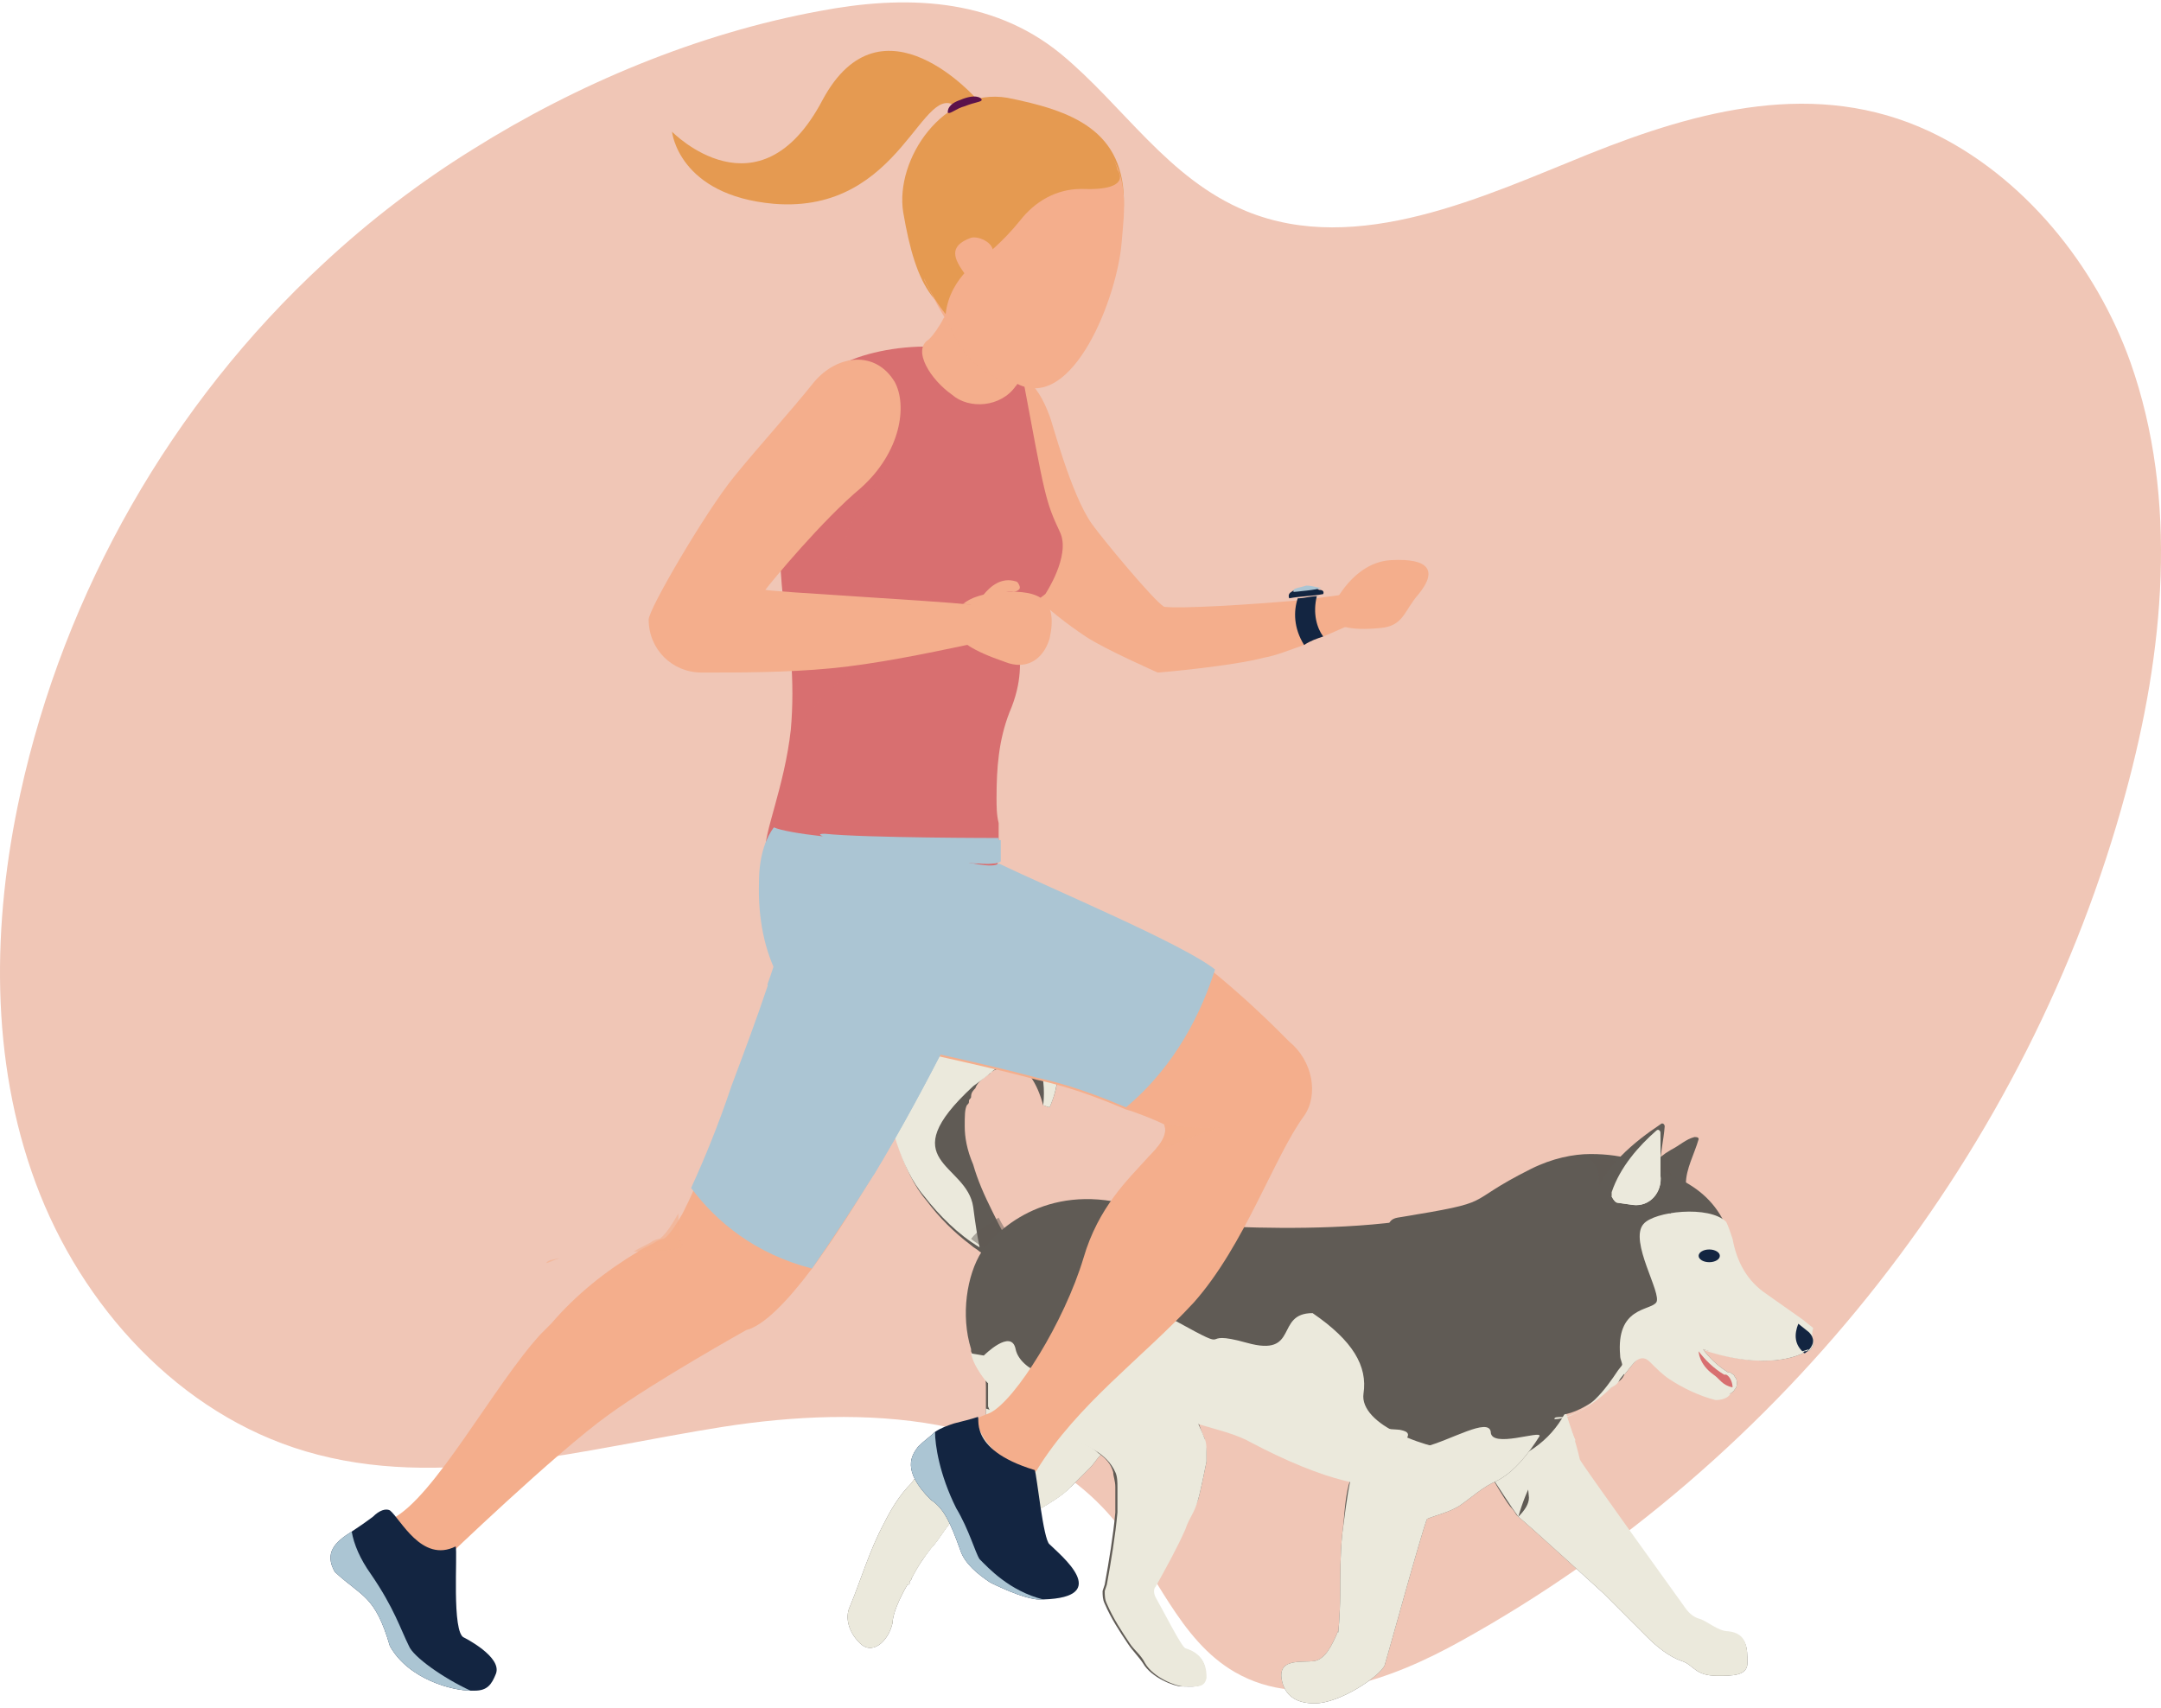 <svg width="425" height="336" viewBox="0 0 425 336" fill="none" xmlns="http://www.w3.org/2000/svg">
<path d="M63.659 51.782C33.717 79.418 12.673 116.372 3.984 156.152C-1.565 181.486 -1.984 208.39 7.02 232.676C16.023 256.963 35.287 278.109 60.1 285.437C86.587 293.289 114.855 284.914 142.18 280.622C169.505 276.33 201.646 277.795 219.234 299.151C227.401 308.991 231.798 322.496 242.895 328.881C256.506 336.733 273.675 330.347 287.39 322.705C350.835 287.531 399.099 225.977 418.048 155.943C425.586 128.306 428.518 98.261 418.991 71.253C412.186 52.2 397.947 34.509 379.416 25.82C357.221 15.456 334.084 21.633 312.412 30.321C292.102 38.487 266.975 50.525 245.094 41.523C229.599 35.137 221.014 20.795 208.556 10.536C194.945 -0.561 177.776 -0.979 161.234 2.161C137.259 6.558 113.494 16.503 92.974 29.379C82.504 35.87 72.663 43.407 63.659 51.782Z" fill="#F0C6B6"/>
<path d="M206.417 217.79L205.165 217.373C203.914 212.785 201.828 209.864 199.742 209.864C198.491 209.864 196.405 209.864 195.154 210.699C195.154 210.699 194.736 210.699 194.736 211.116C193.485 211.95 192.233 212.785 191.816 214.036C191.399 214.453 190.982 214.87 190.982 215.705C190.982 216.122 190.565 216.122 190.565 216.539C190.565 216.956 190.565 216.956 190.148 217.373C189.731 218.208 189.731 219.459 189.731 221.545C189.731 223.631 190.148 226.134 191.399 229.054C192.233 231.974 193.485 234.894 195.154 238.231C195.571 239.065 195.988 239.9 196.405 240.734C197.657 243.237 199.325 245.74 201.411 248.243L200.994 249.494C198.074 248.66 195.154 247.826 192.651 246.157C192.234 245.74 191.399 245.323 190.982 244.906C187.645 242.403 184.725 239.483 182.222 236.145C179.719 233.225 178.05 229.471 176.799 225.716C175.547 221.962 175.547 217.373 176.799 213.619L178.05 210.699C178.467 209.864 179.302 209.03 179.719 208.196C180.97 206.527 182.639 205.276 184.308 204.024C187.645 201.521 192.233 200.687 195.988 201.104C200.159 201.521 204.331 203.607 206.417 207.361C208.92 209.447 208.085 214.036 206.417 217.79Z" fill="#605B55"/>
<path d="M206.417 217.791L205.165 217.374C205.165 217.374 207.251 201.522 195.153 210.699C194.319 211.533 193.068 212.368 191.399 213.619C175.13 228.637 190.148 228.637 191.399 237.397C191.816 240.734 192.233 243.237 192.651 245.323C188.479 242.82 184.725 239.066 181.804 235.311C179.302 232.391 177.633 228.637 176.381 224.882C175.13 221.128 175.13 216.539 176.381 212.785L177.633 209.865C178.05 209.03 178.884 208.196 179.302 207.362C180.553 205.693 182.222 204.442 183.89 203.19C187.227 200.687 191.816 199.853 195.571 200.27C199.742 200.687 203.914 202.773 206 206.528C208.92 209.448 208.085 214.036 206.417 217.791Z" fill="#EBE9DC"/>
<path d="M222.686 274.107C221.852 275.776 221.434 277.444 220.6 279.113C219.349 281.616 218.097 283.702 216.428 286.205C215.594 287.039 215.177 287.873 214.343 288.708C213.091 289.959 211.84 291.211 210.588 292.462C208.92 294.131 206.834 295.382 204.748 296.634C203.079 297.468 201.411 298.302 199.742 299.137C197.239 299.971 194.319 299.971 191.816 299.137C190.565 298.719 188.896 298.302 188.062 298.302C186.393 299.554 184.725 302.891 183.056 304.56C181.804 306.228 180.553 307.897 179.302 310.4C179.302 310.817 178.884 310.817 178.884 311.234C178.884 311.651 178.884 311.651 178.467 311.651C176.799 314.571 175.547 317.491 175.547 319.16C174.713 322.914 171.376 325.835 168.873 322.914C167.204 321.246 165.953 318.326 167.204 315.823C169.29 310.817 170.958 304.977 173.879 299.554C175.13 297.051 176.799 294.131 179.302 291.628C183.89 284.953 184.307 286.622 188.479 285.37C190.148 284.953 191.399 283.702 192.233 282.45C193.068 281.199 193.902 279.113 193.902 277.862V277.444V277.027C193.902 276.193 193.902 274.524 193.902 272.856C193.902 270.77 193.485 268.684 193.485 267.85C193.485 267.433 193.485 267.016 193.485 267.016C194.319 259.09 201.411 253.249 209.337 253.667C214.343 254.084 217.68 260.758 219.766 267.016C221.852 269.518 222.686 273.69 222.686 274.107Z" fill="#605B55"/>
<path d="M210.588 292.462C208.92 294.13 206.834 295.382 204.748 296.633C203.079 297.468 201.411 298.302 199.742 299.136C197.239 299.97 194.319 299.97 191.816 299.136C190.565 298.719 188.896 298.302 188.062 298.302C186.393 299.553 184.725 302.891 183.056 304.559C181.804 306.228 180.553 307.896 179.302 310.399C179.302 310.817 178.884 310.817 178.884 311.234C178.884 311.651 178.884 311.651 178.467 311.651C176.799 314.571 175.547 317.491 175.547 319.16C174.713 322.914 171.376 325.834 168.873 322.914C167.204 321.245 165.953 318.325 167.204 315.822C169.29 310.817 170.958 304.976 173.879 299.553C175.13 297.05 176.799 294.13 179.302 291.627C183.89 284.953 184.307 286.621 188.479 285.37C190.148 284.953 191.399 283.701 192.233 282.45C193.068 281.198 193.902 279.113 193.902 277.861V277.444V277.027C196.822 277.861 198.908 279.53 198.908 283.701C198.491 293.713 200.577 294.965 205.582 294.13C207.668 292.044 209.337 292.044 210.588 292.462Z" fill="#EBE9DC"/>
<path d="M222.686 274.106C221.851 275.775 221.434 277.444 220.6 279.112C219.348 281.615 218.097 283.701 216.428 286.204C215.594 287.038 215.177 287.873 214.343 288.707C213.091 289.958 211.84 291.21 210.588 292.461C208.92 294.13 206.834 295.381 204.748 296.633C203.079 297.467 201.411 298.301 199.742 299.136C197.239 299.97 194.319 299.97 191.816 299.136C190.565 298.719 188.896 298.301 188.062 298.301C186.393 299.553 184.724 302.89 183.056 304.559C181.804 306.227 180.553 307.896 179.301 310.399C181.804 306.227 189.73 292.044 194.736 288.29C197.656 286.204 196.405 281.198 194.319 276.609V276.192C194.319 275.358 194.319 273.689 194.319 272.021C192.65 270.352 191.816 268.266 190.982 266.18H193.902H220.6C221.851 269.518 222.686 273.689 222.686 274.106Z" fill="#EBE9DC"/>
<path d="M343.661 327.086C343.661 329.589 340.741 329.589 337.821 329.589C333.232 329.589 333.232 327.503 330.729 326.669C328.226 325.835 325.723 323.749 324.055 322.08C321.135 319.16 318.215 316.24 315.295 313.32C315.295 313.32 300.694 299.971 298.608 298.302L298.191 297.885C298.191 297.885 297.774 297.051 296.94 296.217C295.688 294.548 294.02 291.628 292.768 289.542C291.517 287.874 290.682 286.205 289.848 285.371C289.014 284.119 285.676 279.948 284.842 279.113C284.842 279.113 283.174 262.01 289.014 259.924C292.768 258.673 297.357 261.593 300.277 263.678C301.528 264.513 302.363 265.347 302.363 265.347C302.363 265.347 304.449 270.353 305.7 273.69C306.117 274.942 306.534 275.776 306.951 276.61C307.369 278.279 308.203 279.948 308.62 281.199C309.454 283.285 309.872 285.371 310.289 287.456C310.289 287.874 330.729 316.24 330.729 316.24C331.564 317.492 332.398 318.326 333.649 318.743C335.318 319.16 337.404 321.246 339.49 321.246C343.661 321.246 343.661 324.166 343.661 327.086Z" fill="#605B55"/>
<path d="M343.661 327.086C343.661 329.589 340.741 329.589 337.821 329.589C333.232 329.589 333.232 327.503 330.729 326.669C328.226 325.835 325.723 323.749 324.055 322.08C321.135 319.16 318.215 316.24 315.295 313.32C315.295 313.32 300.694 299.971 298.608 298.302C299.86 297.051 300.694 295.799 300.694 294.548C300.277 290.793 300.277 286.205 303.614 284.536C306.117 283.285 302.78 270.353 300.694 263.678C301.946 264.513 302.78 265.347 302.78 265.347C302.78 265.347 306.534 274.107 307.369 276.193C308.62 279.947 309.872 283.285 310.706 287.039C310.706 287.456 331.147 315.823 331.147 315.823C331.981 317.074 332.815 317.909 334.067 318.326C335.735 318.743 337.821 320.829 339.907 320.829C343.661 321.246 343.661 324.166 343.661 327.086Z" fill="#EBE9DC"/>
<path d="M309.872 283.284C307.786 283.701 301.946 286.621 298.608 298.302C297.357 296.633 294.437 292.044 292.768 289.541C292.351 282.45 292.768 275.358 292.768 275.358L306.534 273.689C306.951 274.941 307.369 275.775 307.786 276.61C307.786 277.861 309.037 281.615 309.872 283.284Z" fill="#EBE9DC"/>
<path d="M331.147 234.894C331.147 236.98 331.147 239.065 331.981 241.568L319.466 236.145C320.3 234.894 320.718 234.06 321.552 232.808C323.638 230.305 325.724 227.802 328.644 226.134C330.312 225.299 331.564 224.048 333.232 223.631C333.65 223.631 334.067 223.631 334.067 224.048C333.232 226.968 331.564 229.888 331.564 232.808C331.147 234.06 331.147 234.477 331.147 234.894Z" fill="#605B55"/>
<path opacity="0.48" d="M331.147 233.642C331.147 234.059 331.147 234.477 331.147 234.894L326.141 235.728L321.552 233.225C323.638 230.722 325.724 228.219 328.644 226.551C328.226 227.802 328.226 229.471 328.644 230.722C329.061 231.974 330.312 232.808 331.147 233.642Z" fill="#605B55"/>
<path d="M356.593 263.678V264.095V264.512C356.593 264.929 356.176 264.929 356.176 265.347C355.759 265.764 355.759 265.764 355.341 265.764C352.421 267.432 345.747 269.101 334.901 265.347C336.152 267.015 337.821 268.684 339.907 269.935H340.324C340.741 270.353 341.158 270.353 341.158 270.77C341.575 271.187 341.575 271.604 341.575 272.021C341.575 272.438 341.575 272.855 341.158 273.273C340.741 274.107 339.49 274.524 338.238 274.524C334.901 273.69 331.564 272.021 329.061 270.353C327.809 269.518 326.558 268.267 325.306 267.015C323.22 264.929 321.552 267.85 319.466 270.353C319.049 271.187 318.632 271.604 317.797 272.021C316.129 273.69 310.706 278.279 306.534 278.279C305.7 278.279 304.448 277.861 303.614 277.444C294.019 269.935 265.653 241.152 274.83 239.483C295.271 236.146 286.928 236.98 301.111 229.888C305.283 227.803 309.454 226.968 312.792 226.968C316.129 226.968 319.049 227.385 321.552 228.22C324.889 229.054 327.392 230.723 328.643 231.14C333.649 233.226 336.987 236.146 339.072 240.317C339.49 241.152 339.907 242.403 340.324 243.655C341.158 248.243 343.244 251.998 346.998 254.501L354.09 259.506L356.176 261.175C356.176 262.844 356.593 263.261 356.593 263.678Z" fill="#605B55"/>
<path d="M306.534 275.358C306.534 275.358 305.283 278.696 302.78 282.45C300.694 285.787 297.774 289.542 294.437 291.21C291.517 292.462 289.431 294.548 286.928 296.216C284.842 297.468 282.756 297.885 280.671 298.719C279.836 300.388 272.745 326.252 272.327 327.503C271.493 329.589 263.567 335.012 258.561 335.012C255.224 335.012 253.138 333.76 252.304 331.257C250.635 325.834 256.058 327.086 258.561 326.669C260.647 326.252 261.898 323.749 263.15 320.828C263.15 322.497 263.567 317.074 263.567 313.737C263.567 309.982 263.567 305.811 263.984 301.639C264.401 298.719 264.401 295.382 265.236 292.045C265.653 290.793 266.07 289.542 266.487 288.29L270.242 284.119C271.493 282.45 279.836 265.764 279.836 265.764C279.836 265.764 290.682 254.501 298.191 257.004C304.866 259.924 309.037 267.85 306.534 275.358Z" fill="#605B55"/>
<path opacity="0.48" d="M201.411 246.992L200.994 248.243C198.074 247.409 195.154 246.575 192.651 244.906C192.234 244.489 191.399 244.072 190.982 243.654C192.234 241.986 194.319 240.734 196.405 239.483C197.657 241.986 199.325 244.072 201.411 246.992Z" fill="#605B55"/>
<path d="M277.751 239.9C263.984 241.986 248.55 241.569 239.372 241.152C234.366 240.734 229.36 239.483 224.772 237.814C208.085 231.974 197.239 240.317 193.068 246.157C190.148 250.746 188.896 258.672 190.982 265.347V265.764C191.816 267.85 192.651 269.518 193.902 271.187C194.736 272.438 196.405 273.69 198.074 274.524C200.994 276.193 203.497 278.278 206.417 279.947C207.668 280.781 208.92 281.616 209.754 282.45C210.171 282.867 210.588 282.867 211.423 283.284C212.674 283.702 214.76 284.536 216.011 285.787C217.263 286.622 218.514 287.873 218.932 289.542C218.932 290.376 219.349 291.21 219.349 292.462C219.349 294.548 219.349 294.965 219.349 297.468C218.932 302.056 218.097 307.062 217.263 311.651L216.846 312.902C216.846 313.737 216.846 314.571 217.263 315.405C218.514 318.326 220.183 320.828 221.852 323.331C222.686 324.583 223.937 325.834 224.772 327.086C226.44 330.006 231.029 331.675 232.281 331.675C234.783 331.675 236.452 332.092 236.869 330.006C237.286 328.754 237.286 325.417 232.698 324.166C231.863 323.749 228.109 317.074 226.857 314.154C226.44 313.737 226.44 312.902 226.857 312.068C228.943 308.314 231.029 304.559 232.698 300.805C233.532 299.136 233.949 297.885 234.783 296.633C235.201 296.216 235.201 295.799 235.618 294.965C236.035 293.713 237.286 287.456 237.286 287.456C237.286 287.039 237.286 287.456 237.286 286.204C237.286 284.536 236.869 283.702 236.869 282.867C236.452 282.033 236.035 280.781 235.618 279.53C239.789 280.364 243.544 281.616 246.464 283.284C272.745 297.051 283.591 291.21 291.1 289.125C291.517 289.125 291.934 289.125 291.934 288.707C323.221 282.867 311.54 236.563 277.751 239.9Z" fill="#605B55"/>
<path d="M290.265 289.542C284.842 291.21 277.751 294.548 264.402 291.21C259.396 289.959 253.138 287.456 246.047 283.702C243.127 282.033 239.372 281.199 235.201 279.947C235.201 280.364 234.366 280.782 232.281 281.199C226.023 282.45 212.257 284.119 211.423 283.702C210.171 283.284 206.417 280.364 206.417 280.364C203.914 278.279 200.994 276.193 198.074 274.941C196.405 274.107 195.154 272.856 193.902 271.604C192.651 269.935 191.399 268.267 190.982 266.181L193.485 266.598C193.485 266.598 198.908 261.175 199.742 265.347C200.577 269.518 208.503 272.856 211.006 268.267C207.668 262.844 211.423 264.095 213.091 258.255C214.76 252.415 216.011 256.169 221.434 256.586C223.937 257.004 227.275 257.838 231.446 259.924C243.544 266.598 234.783 261.175 245.212 264.095C255.641 267.015 250.635 258.255 258.144 258.255C266.07 263.678 268.99 268.684 268.156 274.107C267.739 277.027 270.659 279.947 275.248 282.033C279.419 284.119 284.842 285.37 289.431 285.787L290.265 289.542Z" fill="#EBE9DC"/>
<path d="M356.593 263.678V264.095V264.512C356.593 264.93 356.176 264.93 356.176 265.347C355.759 265.764 355.759 265.764 355.341 265.764C352.421 267.432 345.747 269.101 334.901 265.347C336.152 267.015 337.821 268.684 339.907 269.935H340.324C340.741 270.353 341.158 270.353 341.158 270.77C341.575 271.187 341.575 271.604 341.575 272.021C341.575 272.438 341.575 272.855 341.158 273.273C340.741 274.107 339.489 274.524 338.238 274.524C334.901 273.69 331.564 272.021 329.061 270.353C327.809 269.518 326.558 268.267 325.306 267.015C323.22 264.93 321.552 267.85 319.466 270.353C319.049 269.935 319.049 269.518 319.049 268.684C319.049 267.85 318.632 267.432 318.632 266.598C317.797 257.004 324.472 257.838 325.723 256.169C326.975 254.501 320.3 244.072 323.22 240.734C325.306 238.231 336.152 236.98 339.49 240.317C339.907 241.152 340.324 242.403 340.741 243.655C341.575 248.243 343.661 251.998 347.415 254.501L354.507 259.506L356.593 261.175C356.176 262.844 356.593 263.261 356.593 263.678Z" fill="#EBE9DC"/>
<path d="M354.924 266.181C352.839 264.512 352.839 262.427 353.673 260.341L355.759 262.009C357.427 263.678 356.176 265.347 354.924 266.181Z" fill="#132541"/>
<path d="M336.152 248.243C337.304 248.243 338.238 247.683 338.238 246.992C338.238 246.301 337.304 245.74 336.152 245.74C335 245.74 334.067 246.301 334.067 246.992C334.067 247.683 335 248.243 336.152 248.243Z" fill="#132541"/>
<path d="M340.741 272.856C338.655 272.438 338.238 271.187 336.987 270.353C334.067 268.267 334.067 265.764 334.067 265.764C335.318 267.433 336.987 269.101 339.073 270.353H339.49C340.324 270.77 340.741 272.021 340.741 272.856Z" fill="#D86F70"/>
<path d="M355.759 265.346C355.342 265.764 355.342 265.764 354.924 265.764C352.004 267.432 345.33 269.101 334.484 265.346C340.324 266.598 349.084 267.849 355.759 265.346Z" fill="#EBE9DC"/>
<path d="M340.324 274.106C339.907 274.941 338.655 275.358 337.404 275.358C334.067 274.523 330.729 272.855 328.227 271.186C326.975 270.352 325.724 269.1 324.472 267.849C322.386 265.763 320.718 268.683 318.632 271.186C318.215 272.021 317.798 272.438 316.963 272.855C315.295 274.523 309.872 279.112 305.7 279.112C305.7 278.695 306.117 278.695 307.369 278.695C312.375 277.861 315.712 273.272 318.215 269.518C320.718 266.18 323.221 263.677 326.558 266.598C333.65 273.272 340.324 274.106 340.324 274.106Z" fill="#EBE9DC"/>
<path d="M264.402 290.793C259.396 289.542 253.138 287.039 246.047 283.285C243.127 281.616 239.372 280.782 235.201 279.53C235.201 279.947 233.115 272.856 231.029 273.273C227.692 269.518 233.115 273.273 236.035 272.856C243.544 272.439 242.292 274.942 256.058 278.696C261.899 280.365 268.99 280.782 275.248 281.199C277.333 281.616 280.254 282.45 264.402 290.793Z" fill="#EBE9DC"/>
<path d="M237.286 330.006C236.869 332.091 235.2 331.674 232.698 331.674C231.446 331.674 226.857 330.006 225.189 327.085C224.354 325.417 223.103 324.582 222.269 323.331C220.6 320.828 218.931 318.325 217.68 315.405C217.263 314.571 217.263 313.736 217.263 312.902L217.68 311.651C218.514 307.062 219.349 302.056 219.766 297.467C219.766 294.964 219.766 294.547 219.766 292.461C219.766 291.627 219.766 290.376 219.349 289.541C217.68 285.787 213.925 284.535 211.423 283.284C212.257 280.364 213.508 276.192 213.508 274.941C213.925 272.855 216.428 269.935 219.766 272.021C222.686 273.689 218.514 273.689 222.686 273.689C225.189 273.689 230.195 275.358 234.366 277.027C235.2 279.112 236.452 281.615 236.869 282.867C237.286 283.701 237.286 284.535 237.286 286.204C237.286 287.038 237.286 287.038 237.286 287.456C237.286 287.456 236.035 293.713 235.618 294.964C234.783 297.884 233.949 298.302 233.115 300.805C231.446 304.559 229.36 308.313 227.275 312.068C226.857 312.485 226.857 313.319 227.275 314.154C228.943 317.074 232.28 323.748 233.115 324.165C237.286 325.417 237.286 328.754 237.286 330.006Z" fill="#EBE9DC"/>
<path d="M302.78 282.449C300.694 285.787 297.774 289.541 294.437 291.21C291.517 292.461 289.431 294.547 286.928 296.216C284.842 297.467 282.756 297.884 280.671 298.718C279.836 300.387 272.745 326.251 272.327 327.502C271.493 329.588 263.567 335.011 258.561 335.011C255.224 335.011 253.138 333.76 252.304 331.257C250.635 325.834 256.058 327.085 258.561 326.668C260.647 326.251 261.898 323.748 263.15 320.828C263.15 322.496 263.567 317.073 263.567 313.736C263.567 309.982 263.567 305.81 263.984 301.639C264.401 298.719 264.819 294.547 265.653 290.793C269.824 287.455 274.83 285.787 280.253 284.535C285.259 283.284 292.768 278.695 293.185 281.615C293.185 284.952 303.197 281.198 302.78 282.449Z" fill="#EBE9DC"/>
<path d="M339.072 245.74C339.072 245.74 332.398 239.9 331.146 244.906C331.146 244.906 336.987 244.489 339.072 245.74Z" fill="#EBE9DC"/>
<path opacity="0.48" d="M321.135 229.054C321.135 232.391 319.883 235.728 313.626 236.145C316.129 229.888 312.374 227.802 312.374 227.802C315.712 227.802 318.632 228.219 321.135 229.054Z" fill="#605B55"/>
<path d="M327.392 221.545C326.975 226.968 324.889 231.14 328.644 238.649L313.209 236.146C315.295 229.471 321.552 224.465 326.558 221.128C326.975 220.711 327.392 221.128 327.392 221.545Z" fill="#605B55"/>
<path d="M326.558 231.14C326.975 234.477 324.472 237.397 321.135 236.98L318.215 236.563C317.797 236.563 317.38 236.146 316.963 235.312C316.963 234.895 316.963 234.895 316.963 234.477C318.632 229.471 322.386 225.3 325.723 222.38C326.141 221.963 326.558 222.38 326.558 222.797C326.558 224.048 326.558 225.3 326.558 226.551C326.558 228.22 326.558 229.889 326.558 231.14Z" fill="#EBE9DC"/>
<path d="M326.558 231.14C326.975 234.477 324.472 237.397 321.135 236.98L318.215 236.563C317.797 236.563 317.38 236.146 316.963 235.311C317.797 234.477 319.049 234.06 320.3 233.643C325.723 232.391 326.558 222.797 326.558 222.797C326.558 224.048 326.558 225.3 326.558 226.551C326.558 228.22 326.558 229.888 326.558 231.14Z" fill="#EBE9DC"/>
<path d="M256.476 219.459C250.635 227.385 244.795 244.905 234.783 256.169C224.772 267.015 211.84 276.192 203.914 289.124C201.828 292.878 190.148 281.615 192.651 278.695L194.736 277.861C199.742 275.358 209.337 259.923 213.091 247.408C216.011 237.397 221.852 231.974 225.606 227.802C228.109 225.299 229.778 223.213 228.943 221.128C227.275 220.293 223.103 218.625 221.434 218.207C215.594 215.705 209.754 213.619 203.914 212.367C193.068 209.447 180.553 206.944 168.038 204.024H167.621C154.272 200.687 150.101 184.835 153.021 171.903C156.358 158.554 180.553 161.891 182.639 163.143C193.068 169.4 232.698 186.504 238.538 191.092C243.127 194.847 247.715 199.018 251.887 203.19L253.555 204.858C258.144 208.613 259.396 215.287 256.476 219.459Z" fill="#F4AE8C"/>
<path d="M205.165 314.571H204.331C202.245 314.571 198.074 312.902 194.736 311.234C192.233 309.565 189.73 307.479 188.896 304.976C186.81 299.136 185.559 296.633 183.056 294.965C177.216 289.124 179.302 286.204 180.553 284.536C181.805 283.284 183.056 282.45 183.89 281.615C185.142 280.781 186.393 280.364 187.645 279.947C189.313 279.53 190.982 279.113 192.233 278.695C193.068 278.278 189.73 284.953 203.497 289.124C203.914 289.959 205.165 302.89 206.417 303.725C208.503 305.811 218.931 314.154 205.165 314.571Z" fill="#132541"/>
<path d="M195.154 185.67C191.816 194.847 173.879 230.305 159.695 249.495C154.69 256.169 150.101 260.758 146.764 261.592C146.764 261.592 128.826 271.604 119.648 278.278C109.219 285.787 87.527 306.645 87.527 306.645C85.442 308.314 75.013 299.553 77.098 298.719C85.442 294.548 97.122 272.438 106.299 262.426C107.134 261.592 107.551 261.175 108.385 260.341C113.391 254.5 119.231 249.912 125.489 246.157C126.74 245.323 127.991 244.906 129.243 244.072C130.077 243.654 130.494 243.654 130.494 243.654C131.329 243.237 132.58 241.569 134.249 238.649C135.083 236.98 135.917 235.311 136.752 233.226C139.255 227.802 142.175 220.711 144.678 213.202C150.518 197.767 155.941 181.081 157.192 175.241C159.278 164.395 170.124 157.303 180.97 159.806C190.565 161.892 195.154 184.835 195.154 185.67Z" fill="#F4AE8C"/>
<path d="M97.539 329.171C96.705 331.257 95.87 332.509 93.367 332.509C92.95 332.509 92.95 332.509 92.533 332.509C89.196 332.509 80.436 330.423 76.681 323.748C73.761 313.736 71.258 314.154 65.835 309.148C63.749 305.393 65.835 303.308 69.172 301.222C70.424 300.387 71.675 299.553 73.344 298.302C74.595 297.05 75.847 296.633 76.681 297.05C78.767 298.719 82.939 307.479 89.613 304.142C90.03 305.393 88.779 321.245 91.282 322.08C91.282 322.08 98.79 325.834 97.539 329.171Z" fill="#132541"/>
<path d="M266.07 122.679C263.984 123.513 262.316 124.347 260.23 125.182C258.979 125.599 257.727 126.016 256.476 126.85C253.973 127.685 251.053 128.936 248.55 129.353C242.292 131.022 228.109 132.273 227.692 132.273C227.692 132.273 217.263 127.685 213.508 125.182C209.754 122.679 206 119.759 202.662 116.421C195.988 109.747 189.731 101.821 185.976 91.392C185.976 91.392 187.228 76.374 193.902 74.288C200.577 71.786 203.914 75.123 206.417 81.797C206.834 82.632 210.588 97.232 214.76 103.072C216.846 105.992 226.857 118.09 228.943 119.341C232.28 119.759 245.629 118.924 255.224 118.09C256.476 118.09 257.727 117.673 258.979 117.673C261.064 117.256 263.15 117.256 263.984 116.838C263.984 116.421 267.739 121.844 266.07 122.679Z" fill="#F4AE8C"/>
<path d="M205.582 116.838C195.988 123.93 203.914 127.684 198.491 140.199C196.405 145.622 195.988 151.045 195.988 156.885C195.988 158.554 195.988 160.223 196.405 161.891C196.405 163.143 196.405 163.977 196.405 164.811C197.656 196.098 153.855 205.275 150.518 167.731C150.101 163.977 154.272 154.8 155.524 143.536C155.941 138.948 155.941 133.942 155.524 128.936C152.604 111.415 151.352 88.889 158.861 77.626C160.112 75.54 161.781 73.871 163.867 72.62C170.541 68.031 189.313 65.111 200.994 73.454C205.582 98.066 205.582 98.483 208.502 104.741C210.588 109.329 205.582 116.838 205.582 116.838Z" fill="#D86F70"/>
<path d="M196.822 168.149V165.229C196.822 165.229 170.541 165.229 162.615 164.395C154.689 163.56 194.736 171.903 196.822 169.4V168.149Z" fill="#ABC5D3"/>
<path d="M189.314 123.096C186.393 120.176 189.731 116.839 197.239 116.421C204.748 116.004 208.086 118.09 206.417 125.599C205.165 129.77 201.828 131.856 197.657 130.188C184.308 125.599 189.314 123.096 189.314 123.096Z" fill="#F4AE8C"/>
<path d="M262.316 118.924C262.316 118.924 266.07 110.581 273.579 110.164C281.088 109.747 282.757 112.249 279.002 116.838C276.082 120.175 276.082 123.096 271.493 123.513C258.561 124.764 262.316 118.924 262.316 118.924Z" fill="#F4AE8C"/>
<path d="M204.748 52.596C205.165 55.099 203.08 55.934 203.08 58.436C203.08 60.522 202.663 63.442 202.245 65.528C201.828 68.865 200.994 71.368 200.994 71.368C200.994 72.203 200.994 73.037 200.577 73.871C200.577 73.871 200.577 73.871 200.577 74.288C200.16 75.123 200.16 75.54 199.742 75.957C196.822 80.129 190.565 80.546 187.228 77.626C183.056 74.706 179.302 68.865 182.639 66.779C182.639 66.779 182.639 66.779 183.056 66.362C183.473 65.945 184.725 64.277 185.559 62.608C185.976 62.191 185.976 61.774 186.393 61.356C186.393 61.356 186.393 60.939 186.811 60.939C188.062 59.271 188.896 57.602 189.314 56.351C188.896 55.516 204.331 50.093 204.748 52.596Z" fill="#F4AE8C"/>
<path d="M195.154 185.669C192.651 192.344 182.639 213.202 171.793 231.139C167.621 237.814 163.45 244.071 159.695 249.494C148.432 246.574 140.923 240.317 135.917 233.642C138.42 228.219 141.34 221.128 143.843 213.619C146.346 206.944 148.849 200.27 150.935 194.012C152.604 189.424 153.855 184.835 154.689 181.498C155.524 178.995 155.941 177.326 156.358 175.658C158.444 164.812 166.787 167.314 177.633 169.4C184.308 170.652 190.982 170.235 193.068 177.326C194.319 181.498 195.154 185.252 195.154 185.669Z" fill="#ABC5D3"/>
<path d="M195.154 185.67C192.651 192.344 182.639 213.202 171.793 231.14C170.124 224.048 165.953 211.533 158.027 203.607C154.69 200.27 152.187 196.516 150.935 193.596C152.604 189.007 153.855 184.418 154.69 181.081L193.068 176.909C194.319 181.498 195.154 185.253 195.154 185.67Z" fill="#ABC5D3"/>
<path d="M192.234 123.096C191.399 122.678 190.982 122.261 190.982 121.427C190.982 121.01 194.319 112.667 199.742 114.335C200.159 114.335 200.577 115.17 200.577 115.587C200.577 116.004 199.742 116.421 199.325 116.421C195.571 115.587 193.068 122.261 193.068 122.261C193.068 122.678 192.651 123.096 192.234 123.096Z" fill="#F4AE8C"/>
<path d="M205.165 314.57H204.331C202.245 314.57 198.074 312.902 194.736 311.233C192.233 309.564 189.73 307.479 188.896 304.976C186.81 299.136 185.559 296.633 183.056 294.964C177.216 289.124 179.302 286.204 180.553 284.535C181.805 283.284 183.056 282.449 183.89 281.615C183.89 284.118 184.725 289.958 188.062 296.633C190.565 300.804 191.816 305.393 192.651 306.644C194.319 308.313 198.491 312.902 205.165 314.57Z" fill="#ABC5D3"/>
<path d="M92.533 332.508C89.196 332.508 80.436 330.422 76.681 323.748C73.761 313.736 71.258 314.153 65.835 309.147C63.749 305.393 65.835 303.307 69.172 301.221C69.59 303.724 70.841 306.644 72.927 309.564C77.516 316.239 78.767 320.41 80.436 323.748C81.27 325.833 87.11 330.005 92.533 332.508Z" fill="#ABC5D3"/>
<path d="M238.955 190.675C236.452 198.601 231.446 209.447 221.435 217.79C215.594 215.287 209.754 213.202 203.914 211.95C193.068 209.03 180.553 206.527 168.039 203.607H167.621C154.272 200.27 148.849 187.338 149.267 173.572C149.267 167.731 150.935 164.394 152.187 162.726C155.107 163.977 166.787 165.229 173.879 165.229C175.547 165.229 194.319 171.903 196.405 169.817C206.834 174.823 232.698 185.669 238.955 190.675Z" fill="#ABC5D3"/>
<path opacity="0.44" d="M190.982 118.924C190.982 118.924 163.45 130.188 156.358 144.371C156.775 139.782 156.775 134.776 156.358 129.77C153.438 112.25 152.187 89.723 159.695 78.46L176.799 81.797C176.799 81.797 177.633 89.723 168.038 101.821C164.284 106.827 166.787 114.336 173.044 116.004C180.97 117.673 190.982 118.924 190.982 118.924Z" fill="#D86F70"/>
<path d="M190.982 118.924C183.056 118.09 152.186 116.422 150.518 116.004C151.769 114.336 161.781 102.238 169.29 95.981C177.216 88.889 178.467 79.712 175.964 75.123C172.21 68.866 164.701 69.7 160.112 75.123C155.107 81.38 149.684 87.221 144.26 93.895C138.837 100.57 127.574 119.759 127.574 121.845C127.574 127.685 132.163 132.273 138.003 132.273C145.929 132.273 154.689 132.273 163.45 131.439C172.21 130.605 182.222 128.519 190.148 126.85C192.233 126.433 193.485 118.924 190.982 118.924Z" fill="#F4AE8C"/>
<path opacity="0.59" d="M225.606 227.802C228.109 225.299 229.778 223.213 228.943 221.127C228.943 221.127 236.452 222.379 240.624 221.545C237.703 222.379 231.029 224.465 225.606 227.802Z" fill="#F4AE8C"/>
<path opacity="0.59" d="M107.551 248.243C107.968 247.826 108.385 247.826 110.054 247.408C107.968 248.243 107.134 248.66 107.551 248.243Z" fill="#F4AE8C"/>
<path opacity="0.59" d="M124.654 246.157C125.906 245.322 127.157 244.905 128.408 244.071C129.243 243.654 129.66 243.654 129.66 243.654C130.494 243.236 131.746 241.568 133.414 238.648C133.414 241.151 133.414 244.071 134.249 244.905C134.249 245.739 130.077 246.157 124.654 246.157Z" fill="#F4AE8C"/>
<path d="M260.23 125.182C258.978 125.599 257.727 126.016 256.476 126.85C254.39 123.513 254.39 120.176 255.224 117.673C256.476 117.673 257.727 117.256 258.978 117.256C258.144 120.593 258.978 123.513 260.23 125.182Z" fill="#132541"/>
<path d="M260.23 116.838C258.144 117.255 255.641 117.255 253.555 117.672C253.555 117.672 253.138 116.838 253.973 116.421C254.39 116.004 255.224 116.004 256.476 115.587C258.144 115.587 258.978 115.587 259.396 116.004C260.647 116.004 260.23 116.838 260.23 116.838Z" fill="#132541"/>
<path opacity="0.44" d="M185.976 61.356L200.577 73.871C200.577 73.871 200.577 73.871 200.577 74.288C200.159 75.122 200.159 75.54 199.742 75.957C198.491 75.54 196.405 74.705 194.319 73.454C189.313 70.534 186.393 64.276 185.976 61.356Z" fill="#F4AE8C"/>
<path d="M259.813 115.587C259.813 116.004 259.813 116.004 259.813 115.587C259.396 116.004 254.39 116.422 254.39 116.422C254.39 116.422 254.39 116.422 254.39 116.004C254.807 115.587 255.641 115.587 256.893 115.17C258.144 115.17 258.979 115.587 259.813 115.587Z" fill="#ABC5D3"/>
<path d="M221.018 40.498C220.6 56.35 208.086 64.694 195.988 63.859C183.891 63.442 180.136 56.35 177.633 41.75C175.965 31.321 185.559 17.138 198.074 19.224C210.589 21.726 221.435 25.481 221.018 40.498Z" fill="#E59A51"/>
<path d="M183.891 28.818C176.382 43.419 182.639 48.842 181.805 55.099C184.725 60.522 188.062 69.282 200.16 75.54C211.006 80.963 219.766 58.437 220.6 47.59C221.017 42.167 222.686 32.573 215.594 27.984C193.485 14.635 183.891 28.818 183.891 28.818Z" fill="#F4AE8C"/>
<path d="M219.766 33.407C219.766 33.407 223.103 37.578 212.674 37.161C207.668 37.161 203.497 39.664 200.577 43.419C197.239 47.59 193.485 50.51 193.485 50.51C193.485 50.51 186.811 54.265 185.976 61.773C173.462 46.339 178.885 20.475 193.902 20.892C218.097 21.727 219.766 33.407 219.766 33.407Z" fill="#E59A51"/>
<path d="M195.154 50.093C193.485 53.848 196.405 55.933 194.736 56.768C193.068 57.602 191.399 56.768 189.731 53.848C187.645 50.928 186.393 48.425 190.982 46.756C192.651 46.339 195.988 48.008 195.154 50.093Z" fill="#F4AE8C"/>
<path d="M192.234 19.641C192.234 19.641 173.462 -2.051 161.781 19.641C149.267 43.419 132.163 25.898 132.163 25.898C132.163 25.898 133.415 38.413 152.187 40.082C177.633 42.167 181.388 14.635 188.479 21.31C188.896 21.727 191.399 19.224 192.234 19.641Z" fill="#E59A51"/>
<path d="M193.068 19.641C193.068 20.058 191.816 20.058 189.731 20.892C188.062 21.309 186.811 22.561 186.393 22.144C186.393 21.727 186.393 20.475 188.896 19.641C191.816 18.389 193.068 19.224 193.068 19.641Z" fill="#5B124B"/>
<path d="M196.405 169.4V164.811C196.405 164.811 170.124 164.811 162.198 163.977C154.69 163.977 195.571 171.903 196.405 169.4Z" fill="#ABC5D3"/>
</svg>
